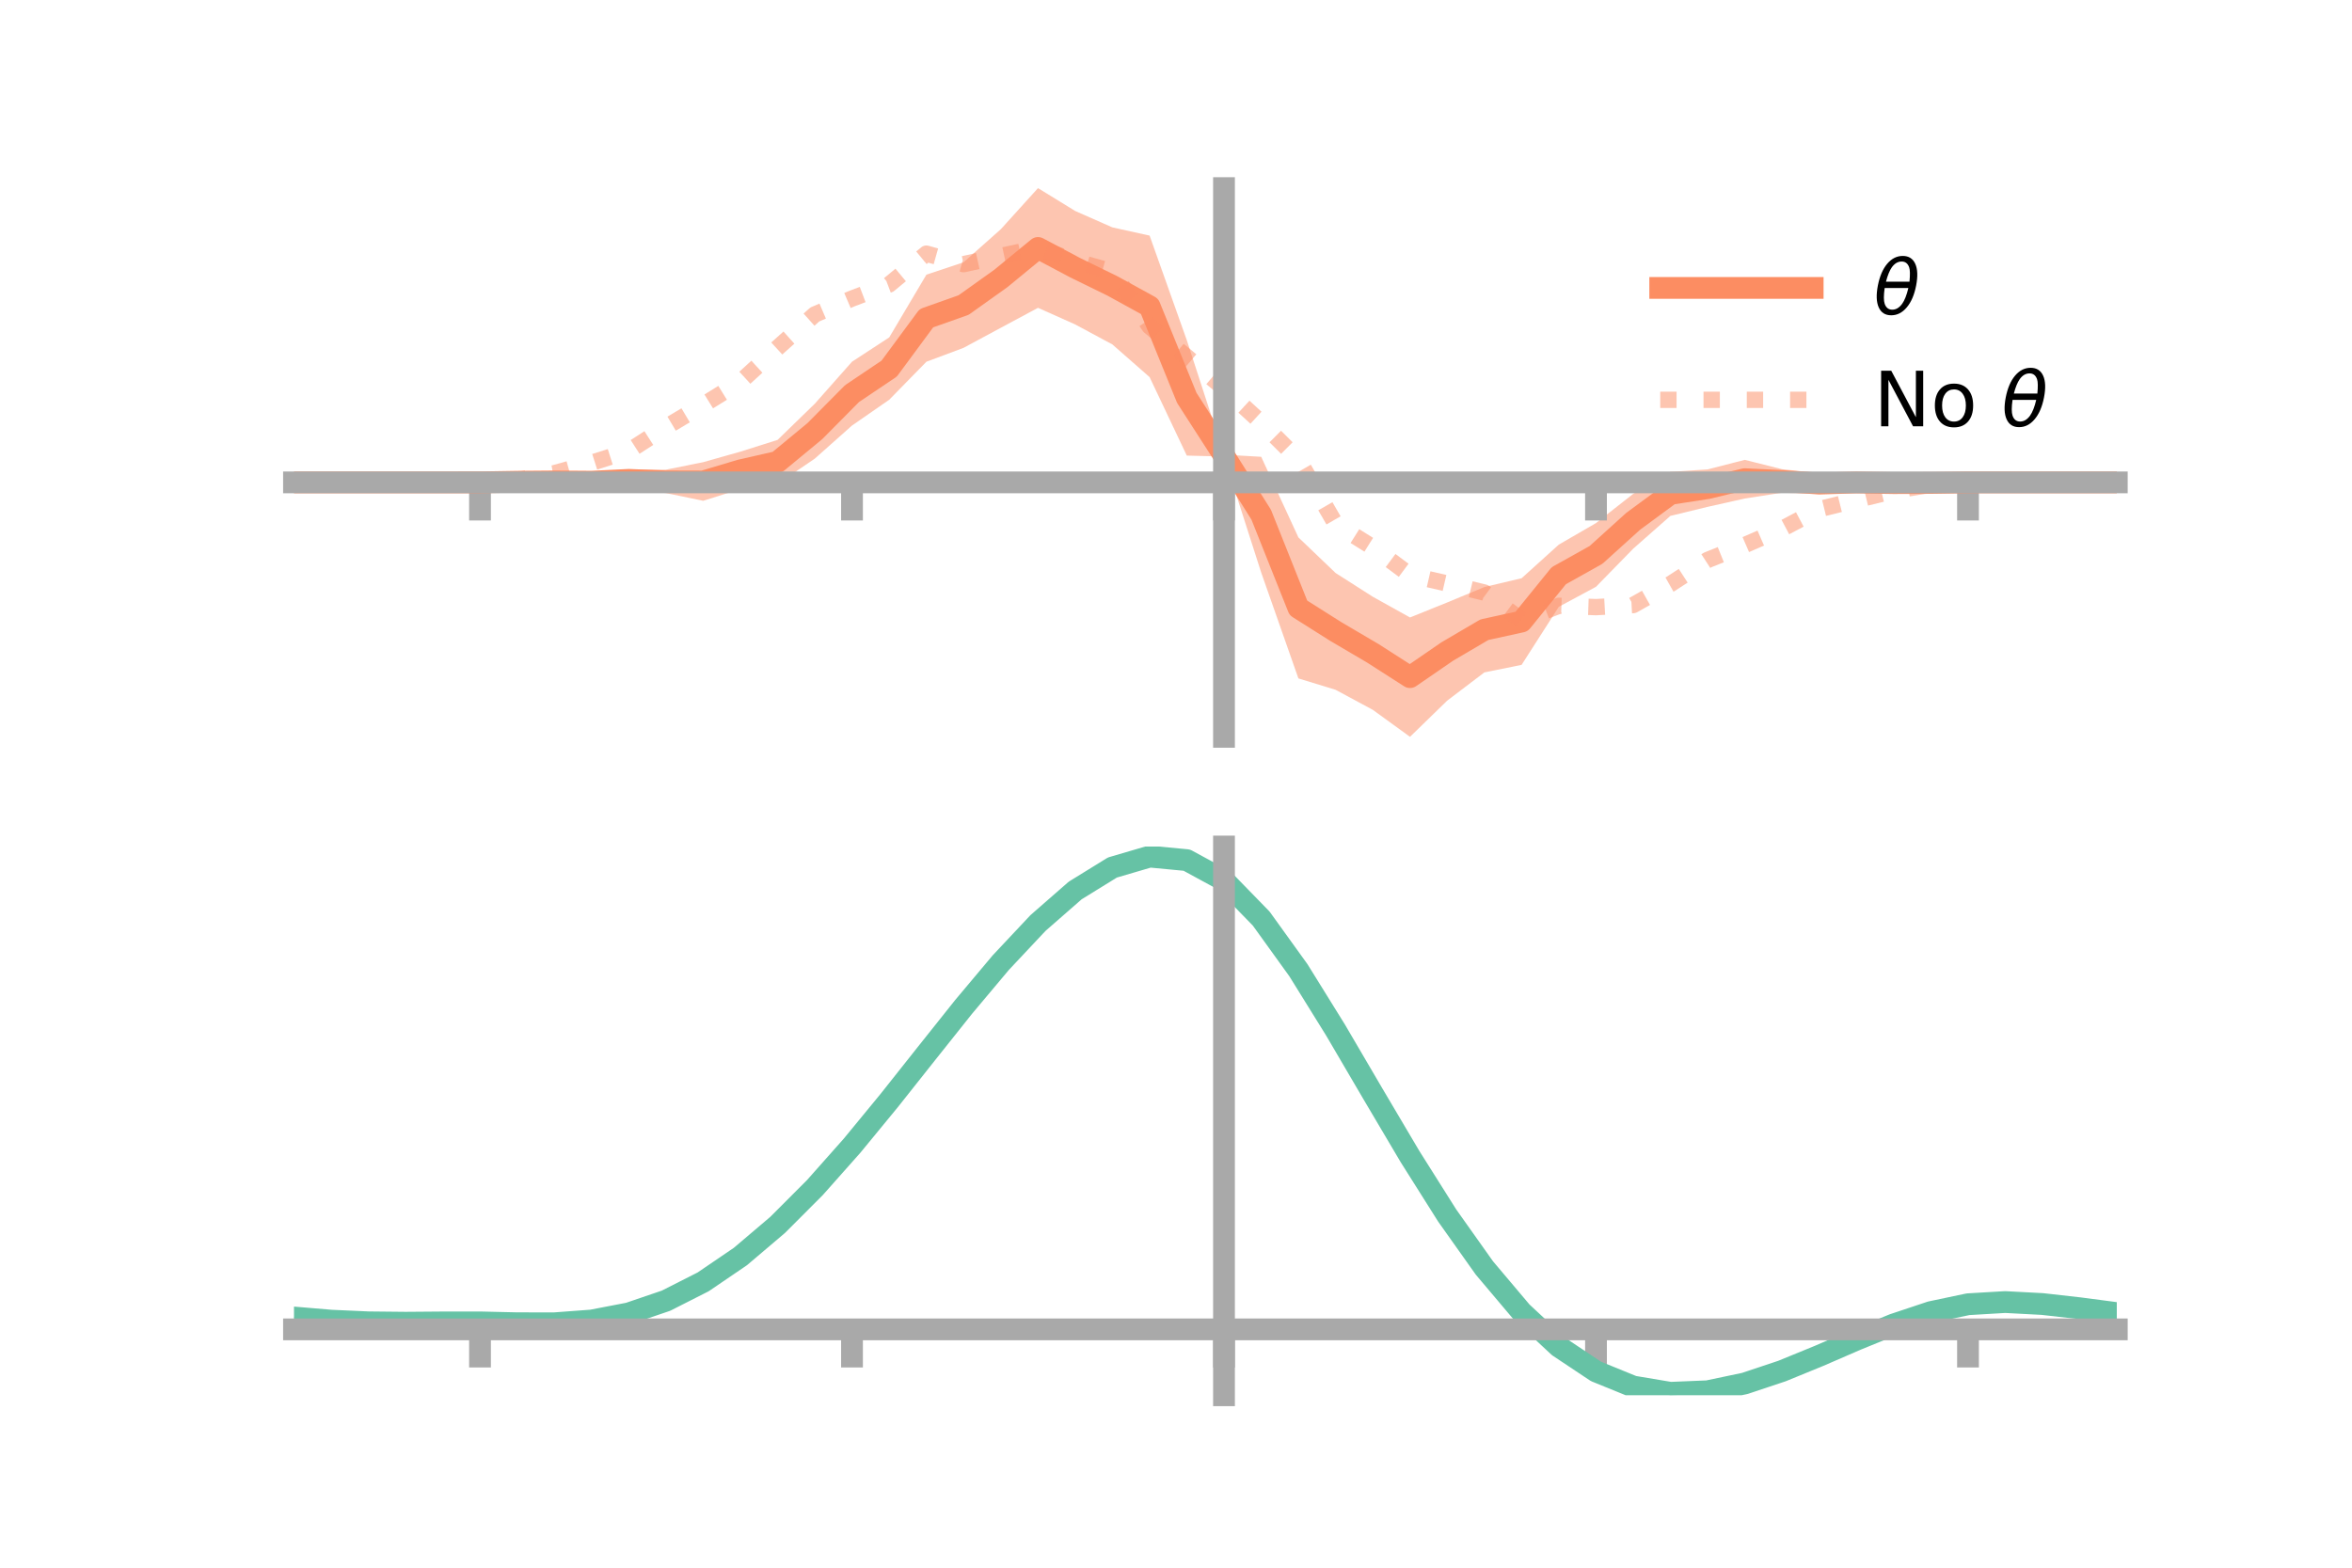 <?xml version="1.0" encoding="utf-8" standalone="no"?>
<!DOCTYPE svg PUBLIC "-//W3C//DTD SVG 1.1//EN"
  "http://www.w3.org/Graphics/SVG/1.1/DTD/svg11.dtd">
<!-- Created with matplotlib (https://matplotlib.org/) -->
<svg height="144pt" version="1.1" viewBox="0 0 216 144" width="216pt" xmlns="http://www.w3.org/2000/svg" xmlns:xlink="http://www.w3.org/1999/xlink">
 <defs>
  <style type="text/css">*{stroke-linecap:butt;stroke-linejoin:round;}</style>
 </defs>
 <g id="figure_1">
  <g id="patch_1">
   <path d="M 0 144 
L 216 144 
L 216 0 
L 0 0 
z
" style="fill:none;"/>
  </g>
  <g id="axes_1">
   <g id="patch_2">
    <path d="M 27 67.68 
L 194.4 67.68 
L 194.4 17.28 
L 27 17.28 
z
" style="fill:none;"/>
   </g>
   <g id="PolyCollection_1">
    <path clip-path="url(#p2615a4d4e6)" d="M 27 44.307 
L 27 44.307 
L 30.416 44.307 
L 33.833 44.307 
L 37.249 44.307 
L 40.665 44.307 
L 44.082 44.304 
L 47.498 44.149 
L 50.914 43.908 
L 54.331 43.691 
L 57.747 43.137 
L 61.163 43.141 
L 64.58 42.453 
L 67.996 41.487 
L 71.412 40.405 
L 74.829 37.083 
L 78.245 33.226 
L 81.661 30.994 
L 85.078 25.231 
L 88.494 24.091 
L 91.91 21.056 
L 95.327 17.28 
L 98.743 19.38 
L 102.159 20.887 
L 105.576 21.641 
L 108.992 31.248 
L 112.408 41.764 
L 115.824 41.959 
L 119.241 49.363 
L 122.657 52.632 
L 126.073 54.814 
L 129.49 56.717 
L 132.906 55.339 
L 136.322 53.921 
L 139.739 53.114 
L 143.155 50.026 
L 146.571 48.048 
L 149.988 45.364 
L 153.404 43.343 
L 156.82 43.118 
L 160.237 42.24 
L 163.653 43.098 
L 167.069 43.475 
L 170.486 43.76 
L 173.902 44.06 
L 177.318 44.26 
L 180.735 44.305 
L 184.151 44.307 
L 187.567 44.307 
L 190.984 44.307 
L 194.4 44.307 
L 194.4 44.307 
L 194.4 44.307 
L 190.984 44.307 
L 187.567 44.307 
L 184.151 44.307 
L 180.735 44.31 
L 177.318 44.463 
L 173.902 44.692 
L 170.486 44.872 
L 167.069 45.363 
L 163.653 45.261 
L 160.237 45.791 
L 156.82 46.558 
L 153.404 47.387 
L 149.988 50.4 
L 146.571 53.899 
L 143.155 55.738 
L 139.739 61.071 
L 136.322 61.763 
L 132.906 64.357 
L 129.49 67.68 
L 126.073 65.202 
L 122.657 63.362 
L 119.241 62.316 
L 115.824 52.59 
L 112.408 41.937 
L 108.992 41.849 
L 105.576 34.64 
L 102.159 31.64 
L 98.743 29.802 
L 95.327 28.275 
L 91.91 30.109 
L 88.494 31.949 
L 85.078 33.228 
L 81.661 36.72 
L 78.245 39.088 
L 74.829 42.127 
L 71.412 44.45 
L 67.996 44.924 
L 64.58 46.001 
L 61.163 45.292 
L 57.747 45.02 
L 54.331 44.804 
L 50.914 44.537 
L 47.498 44.352 
L 44.082 44.308 
L 40.665 44.307 
L 37.249 44.307 
L 33.833 44.307 
L 30.416 44.307 
L 27 44.307 
z
" style="fill:#fc8d62;fill-opacity:0.5;"/>
   </g>
   <g id="matplotlib.axis_1">
    <g id="xtick_1">
     <g id="line2d_1">
      <defs>
       <path d="M 0 0 
L 0 3.5 
" id="me3404b8bfc" style="stroke:#a9a9a9;stroke-width:2;"/>
      </defs>
      <g>
       <use style="fill:#a9a9a9;stroke:#a9a9a9;stroke-width:2;" x="44.082" xlink:href="#me3404b8bfc" y="44.307"/>
      </g>
     </g>
    </g>
    <g id="xtick_2">
     <g id="line2d_2">
      <g>
       <use style="fill:#a9a9a9;stroke:#a9a9a9;stroke-width:2;" x="78.245" xlink:href="#me3404b8bfc" y="44.307"/>
      </g>
     </g>
    </g>
    <g id="xtick_3">
     <g id="line2d_3">
      <g>
       <use style="fill:#a9a9a9;stroke:#a9a9a9;stroke-width:2;" x="112.408" xlink:href="#me3404b8bfc" y="44.307"/>
      </g>
     </g>
    </g>
    <g id="xtick_4">
     <g id="line2d_4">
      <g>
       <use style="fill:#a9a9a9;stroke:#a9a9a9;stroke-width:2;" x="146.571" xlink:href="#me3404b8bfc" y="44.307"/>
      </g>
     </g>
    </g>
    <g id="xtick_5">
     <g id="line2d_5">
      <g>
       <use style="fill:#a9a9a9;stroke:#a9a9a9;stroke-width:2;" x="180.735" xlink:href="#me3404b8bfc" y="44.307"/>
      </g>
     </g>
    </g>
   </g>
   <g id="matplotlib.axis_2"/>
   <g id="line2d_6">
    <path clip-path="url(#p2615a4d4e6)" d="M 27 44.307 
L 30.416 44.307 
L 33.833 44.307 
L 37.249 44.307 
L 40.665 44.307 
L 44.082 44.306 
L 47.498 44.25 
L 50.914 44.222 
L 54.331 44.247 
L 57.747 44.078 
L 61.163 44.217 
L 64.58 44.227 
L 67.996 43.206 
L 71.412 42.428 
L 74.829 39.605 
L 78.245 36.157 
L 81.661 33.857 
L 85.078 29.229 
L 88.494 28.02 
L 91.91 25.582 
L 95.327 22.777 
L 98.743 24.591 
L 102.159 26.263 
L 105.576 28.14 
L 108.992 36.549 
L 112.408 41.851 
L 115.824 47.275 
L 119.241 55.839 
L 122.657 57.997 
L 126.073 60.008 
L 129.49 62.198 
L 132.906 59.848 
L 136.322 57.842 
L 139.739 57.093 
L 143.155 52.882 
L 146.571 50.973 
L 149.988 47.882 
L 153.404 45.365 
L 156.82 44.838 
L 160.237 44.016 
L 163.653 44.18 
L 167.069 44.419 
L 170.486 44.316 
L 173.902 44.376 
L 177.318 44.361 
L 180.735 44.308 
L 184.151 44.307 
L 187.567 44.307 
L 190.984 44.307 
L 194.4 44.307 
" style="fill:none;stroke:#fc8d62;stroke-linecap:square;stroke-width:2;"/>
   </g>
   <g id="line2d_7">
    <path clip-path="url(#p2615a4d4e6)" d="M 27 44.307 
L 30.416 44.307 
L 33.833 44.307 
L 37.249 44.307 
L 40.665 44.307 
L 44.082 44.304 
L 47.498 44.103 
L 50.914 43.464 
L 54.331 42.508 
L 57.747 41.423 
L 61.163 39.224 
L 64.58 37.187 
L 67.996 35.072 
L 71.412 31.942 
L 74.829 28.885 
L 78.245 27.425 
L 81.661 26.13 
L 85.078 23.299 
L 88.494 24.264 
L 91.91 23.511 
L 95.327 22.777 
L 98.743 23.988 
L 102.159 24.946 
L 105.576 29.989 
L 108.992 32.788 
L 112.408 35.675 
L 115.824 38.81 
L 119.241 42.207 
L 122.657 48.132 
L 126.073 50.272 
L 129.49 52.814 
L 132.906 53.6 
L 136.322 54.428 
L 139.739 56.963 
L 143.155 55.646 
L 146.571 55.768 
L 149.988 55.58 
L 153.404 53.649 
L 156.82 51.437 
L 160.237 50.062 
L 163.653 48.577 
L 167.069 46.769 
L 170.486 45.927 
L 173.902 45.094 
L 177.318 44.504 
L 180.735 44.31 
L 184.151 44.307 
L 187.567 44.307 
L 190.984 44.307 
L 194.4 44.307 
" style="fill:none;stroke:#fc8d62;stroke-dasharray:1.5,2.475;stroke-dashoffset:0;stroke-opacity:0.5;stroke-width:1.5;"/>
   </g>
   <g id="patch_3">
    <path d="M 112.408 67.68 
L 112.408 17.28 
" style="fill:none;stroke:#a9a9a9;stroke-linecap:square;stroke-linejoin:miter;stroke-width:2;"/>
   </g>
   <g id="patch_4">
    <path d="M 194.4 67.68 
L 194.4 17.28 
" style="fill:none;"/>
   </g>
   <g id="patch_5">
    <path d="M 27 44.307 
L 194.4 44.307 
" style="fill:none;stroke:#a9a9a9;stroke-linecap:square;stroke-linejoin:miter;stroke-width:2;"/>
   </g>
   <g id="patch_6">
    <path d="M 27 17.28 
L 194.4 17.28 
" style="fill:none;"/>
   </g>
   <g id="legend_1">
    <g id="line2d_8">
     <path d="M 152.47 26.449 
L 166.47 26.449 
" style="fill:none;stroke:#fc8d62;stroke-linecap:square;stroke-width:2;"/>
    </g>
    <g id="line2d_9"/>
    <g id="text_1">
     <!-- $\theta$ -->
     <g transform="translate(172.07 28.899)scale(0.07 -0.07)">
      <defs>
       <path d="M 45.516 34.672 
L 14.453 34.672 
Q 12.359 20.062 14.5 13.875 
Q 17.188 6.25 24.469 6.25 
Q 31.781 6.25 37.359 13.922 
Q 42.234 20.656 45.516 34.672 
z
M 47.016 42.969 
Q 48.344 56.844 46.625 61.719 
Q 43.953 69.438 36.766 69.438 
Q 29.297 69.438 23.828 61.812 
Q 19.531 55.672 16.156 42.969 
z
M 38.188 76.766 
Q 49.906 76.766 54.594 66.406 
Q 59.281 56.109 55.719 37.844 
Q 52.203 19.625 43.453 9.281 
Q 34.766 -1.125 23.047 -1.125 
Q 11.281 -1.125 6.641 9.281 
Q 2 19.625 5.516 37.844 
Q 9.078 56.109 17.719 66.406 
Q 26.422 76.766 38.188 76.766 
z
" id="DejaVuSans-Oblique-952"/>
      </defs>
      <use transform="translate(0 0.234)" xlink:href="#DejaVuSans-Oblique-952"/>
     </g>
    </g>
    <g id="line2d_10">
     <path d="M 152.47 36.724 
L 166.47 36.724 
" style="fill:none;stroke:#fc8d62;stroke-dasharray:1.5,2.475;stroke-dashoffset:0;stroke-opacity:0.5;stroke-width:1.5;"/>
    </g>
    <g id="line2d_11"/>
    <g id="text_2">
     <!-- No $\theta$ -->
     <g transform="translate(172.07 39.174)scale(0.07 -0.07)">
      <defs>
       <path d="M 9.812 72.906 
L 23.094 72.906 
L 55.422 11.922 
L 55.422 72.906 
L 64.984 72.906 
L 64.984 0 
L 51.703 0 
L 19.391 60.984 
L 19.391 0 
L 9.812 0 
z
" id="DejaVuSans-78"/>
       <path d="M 30.609 48.391 
Q 23.391 48.391 19.188 42.75 
Q 14.984 37.109 14.984 27.297 
Q 14.984 17.484 19.156 11.844 
Q 23.344 6.203 30.609 6.203 
Q 37.797 6.203 41.984 11.859 
Q 46.188 17.531 46.188 27.297 
Q 46.188 37.016 41.984 42.703 
Q 37.797 48.391 30.609 48.391 
z
M 30.609 56 
Q 42.328 56 49.016 48.375 
Q 55.719 40.766 55.719 27.297 
Q 55.719 13.875 49.016 6.219 
Q 42.328 -1.422 30.609 -1.422 
Q 18.844 -1.422 12.172 6.219 
Q 5.516 13.875 5.516 27.297 
Q 5.516 40.766 12.172 48.375 
Q 18.844 56 30.609 56 
z
" id="DejaVuSans-111"/>
       <path id="DejaVuSans-32"/>
      </defs>
      <use transform="translate(0 0.234)" xlink:href="#DejaVuSans-78"/>
      <use transform="translate(74.805 0.234)" xlink:href="#DejaVuSans-111"/>
      <use transform="translate(135.986 0.234)" xlink:href="#DejaVuSans-32"/>
      <use transform="translate(167.773 0.234)" xlink:href="#DejaVuSans-Oblique-952"/>
     </g>
    </g>
   </g>
  </g>
  <g id="axes_2">
   <g id="patch_7">
    <path d="M 27 128.16 
L 194.4 128.16 
L 194.4 77.76 
L 27 77.76 
z
" style="fill:none;"/>
   </g>
   <g id="PolyCollection_2">
    <path clip-path="url(#p49baf03c40)" d="M 27 121.058 
L 27 120.981 
L 30.416 121.28 
L 33.833 121.436 
L 37.249 121.467 
L 40.665 121.434 
L 44.082 121.429 
L 47.498 121.507 
L 50.914 121.51 
L 54.331 121.255 
L 57.747 120.595 
L 61.163 119.417 
L 64.58 117.65 
L 67.996 115.271 
L 71.412 112.301 
L 74.829 108.799 
L 78.245 104.858 
L 81.661 100.607 
L 85.078 96.201 
L 88.494 91.821 
L 91.91 87.67 
L 95.327 83.961 
L 98.743 80.921 
L 102.159 78.778 
L 105.576 77.76 
L 108.992 78.092 
L 112.408 79.98 
L 115.824 83.538 
L 119.241 88.348 
L 122.657 93.931 
L 126.073 99.847 
L 129.49 105.713 
L 132.906 111.214 
L 136.322 116.105 
L 139.739 120.212 
L 143.155 123.433 
L 146.571 125.732 
L 149.988 127.133 
L 153.404 127.711 
L 156.82 127.579 
L 160.237 126.874 
L 163.653 125.754 
L 167.069 124.383 
L 170.486 122.928 
L 173.902 121.558 
L 177.318 120.433 
L 180.735 119.717 
L 184.151 119.518 
L 187.567 119.705 
L 190.984 120.103 
L 194.4 120.566 
L 194.4 120.669 
L 194.4 120.669 
L 190.984 120.233 
L 187.567 119.856 
L 184.151 119.681 
L 180.735 119.886 
L 177.318 120.612 
L 173.902 121.765 
L 170.486 123.184 
L 167.069 124.694 
L 163.653 126.117 
L 160.237 127.279 
L 156.82 128.012 
L 153.404 128.16 
L 149.988 127.593 
L 146.571 126.213 
L 143.155 123.96 
L 139.739 120.821 
L 136.322 116.832 
L 132.906 112.09 
L 129.49 106.756 
L 126.073 101.064 
L 122.657 95.318 
L 119.241 89.89 
L 115.824 85.212 
L 112.408 81.752 
L 108.992 79.922 
L 105.576 79.605 
L 102.159 80.595 
L 98.743 82.669 
L 95.327 85.602 
L 91.91 89.172 
L 88.494 93.159 
L 85.078 97.357 
L 81.661 101.572 
L 78.245 105.633 
L 74.829 109.392 
L 71.412 112.73 
L 67.996 115.562 
L 64.58 117.836 
L 61.163 119.535 
L 57.747 120.684 
L 54.331 121.338 
L 50.914 121.591 
L 47.498 121.587 
L 44.082 121.508 
L 40.665 121.507 
L 37.249 121.53 
L 33.833 121.49 
L 30.416 121.339 
L 27 121.058 
z
" style="fill:#66c2a5;fill-opacity:0.5;"/>
   </g>
   <g id="matplotlib.axis_3">
    <g id="xtick_6">
     <g id="line2d_12">
      <g>
       <use style="fill:#a9a9a9;stroke:#a9a9a9;stroke-width:2;" x="44.082" xlink:href="#me3404b8bfc" y="122.109"/>
      </g>
     </g>
    </g>
    <g id="xtick_7">
     <g id="line2d_13">
      <g>
       <use style="fill:#a9a9a9;stroke:#a9a9a9;stroke-width:2;" x="78.245" xlink:href="#me3404b8bfc" y="122.109"/>
      </g>
     </g>
    </g>
    <g id="xtick_8">
     <g id="line2d_14">
      <g>
       <use style="fill:#a9a9a9;stroke:#a9a9a9;stroke-width:2;" x="112.408" xlink:href="#me3404b8bfc" y="122.109"/>
      </g>
     </g>
    </g>
    <g id="xtick_9">
     <g id="line2d_15">
      <g>
       <use style="fill:#a9a9a9;stroke:#a9a9a9;stroke-width:2;" x="146.571" xlink:href="#me3404b8bfc" y="122.109"/>
      </g>
     </g>
    </g>
    <g id="xtick_10">
     <g id="line2d_16">
      <g>
       <use style="fill:#a9a9a9;stroke:#a9a9a9;stroke-width:2;" x="180.735" xlink:href="#me3404b8bfc" y="122.109"/>
      </g>
     </g>
    </g>
   </g>
   <g id="matplotlib.axis_4"/>
   <g id="line2d_17">
    <path clip-path="url(#p49baf03c40)" d="M 27 121.02 
L 30.416 121.309 
L 33.833 121.463 
L 37.249 121.498 
L 40.665 121.471 
L 44.082 121.468 
L 47.498 121.547 
L 50.914 121.551 
L 54.331 121.296 
L 57.747 120.64 
L 61.163 119.476 
L 64.58 117.743 
L 67.996 115.417 
L 71.412 112.516 
L 74.829 109.095 
L 78.245 105.245 
L 81.661 101.089 
L 85.078 96.779 
L 88.494 92.49 
L 91.91 88.421 
L 95.327 84.782 
L 98.743 81.795 
L 102.159 79.686 
L 105.576 78.683 
L 108.992 79.007 
L 112.408 80.866 
L 115.824 84.375 
L 119.241 89.119 
L 122.657 94.625 
L 126.073 100.456 
L 129.49 106.235 
L 132.906 111.652 
L 136.322 116.469 
L 139.739 120.516 
L 143.155 123.697 
L 146.571 125.972 
L 149.988 127.363 
L 153.404 127.935 
L 156.82 127.795 
L 160.237 127.077 
L 163.653 125.936 
L 167.069 124.538 
L 170.486 123.056 
L 173.902 121.661 
L 177.318 120.522 
L 180.735 119.802 
L 184.151 119.6 
L 187.567 119.781 
L 190.984 120.168 
L 194.4 120.617 
" style="fill:none;stroke:#66c2a5;stroke-linecap:square;stroke-width:2;"/>
   </g>
   <g id="patch_8">
    <path d="M 112.408 128.16 
L 112.408 77.76 
" style="fill:none;stroke:#a9a9a9;stroke-linecap:square;stroke-linejoin:miter;stroke-width:2;"/>
   </g>
   <g id="patch_9">
    <path d="M 194.4 128.16 
L 194.4 77.76 
" style="fill:none;"/>
   </g>
   <g id="patch_10">
    <path d="M 27 122.109 
L 194.4 122.109 
" style="fill:none;stroke:#a9a9a9;stroke-linecap:square;stroke-linejoin:miter;stroke-width:2;"/>
   </g>
   <g id="patch_11">
    <path d="M 27 77.76 
L 194.4 77.76 
" style="fill:none;"/>
   </g>
  </g>
 </g>
 <defs>
  <clipPath id="p2615a4d4e6">
   <rect height="50.4" width="167.4" x="27" y="17.28"/>
  </clipPath>
  <clipPath id="p49baf03c40">
   <rect height="50.4" width="167.4" x="27" y="77.76"/>
  </clipPath>
 </defs>
</svg>

